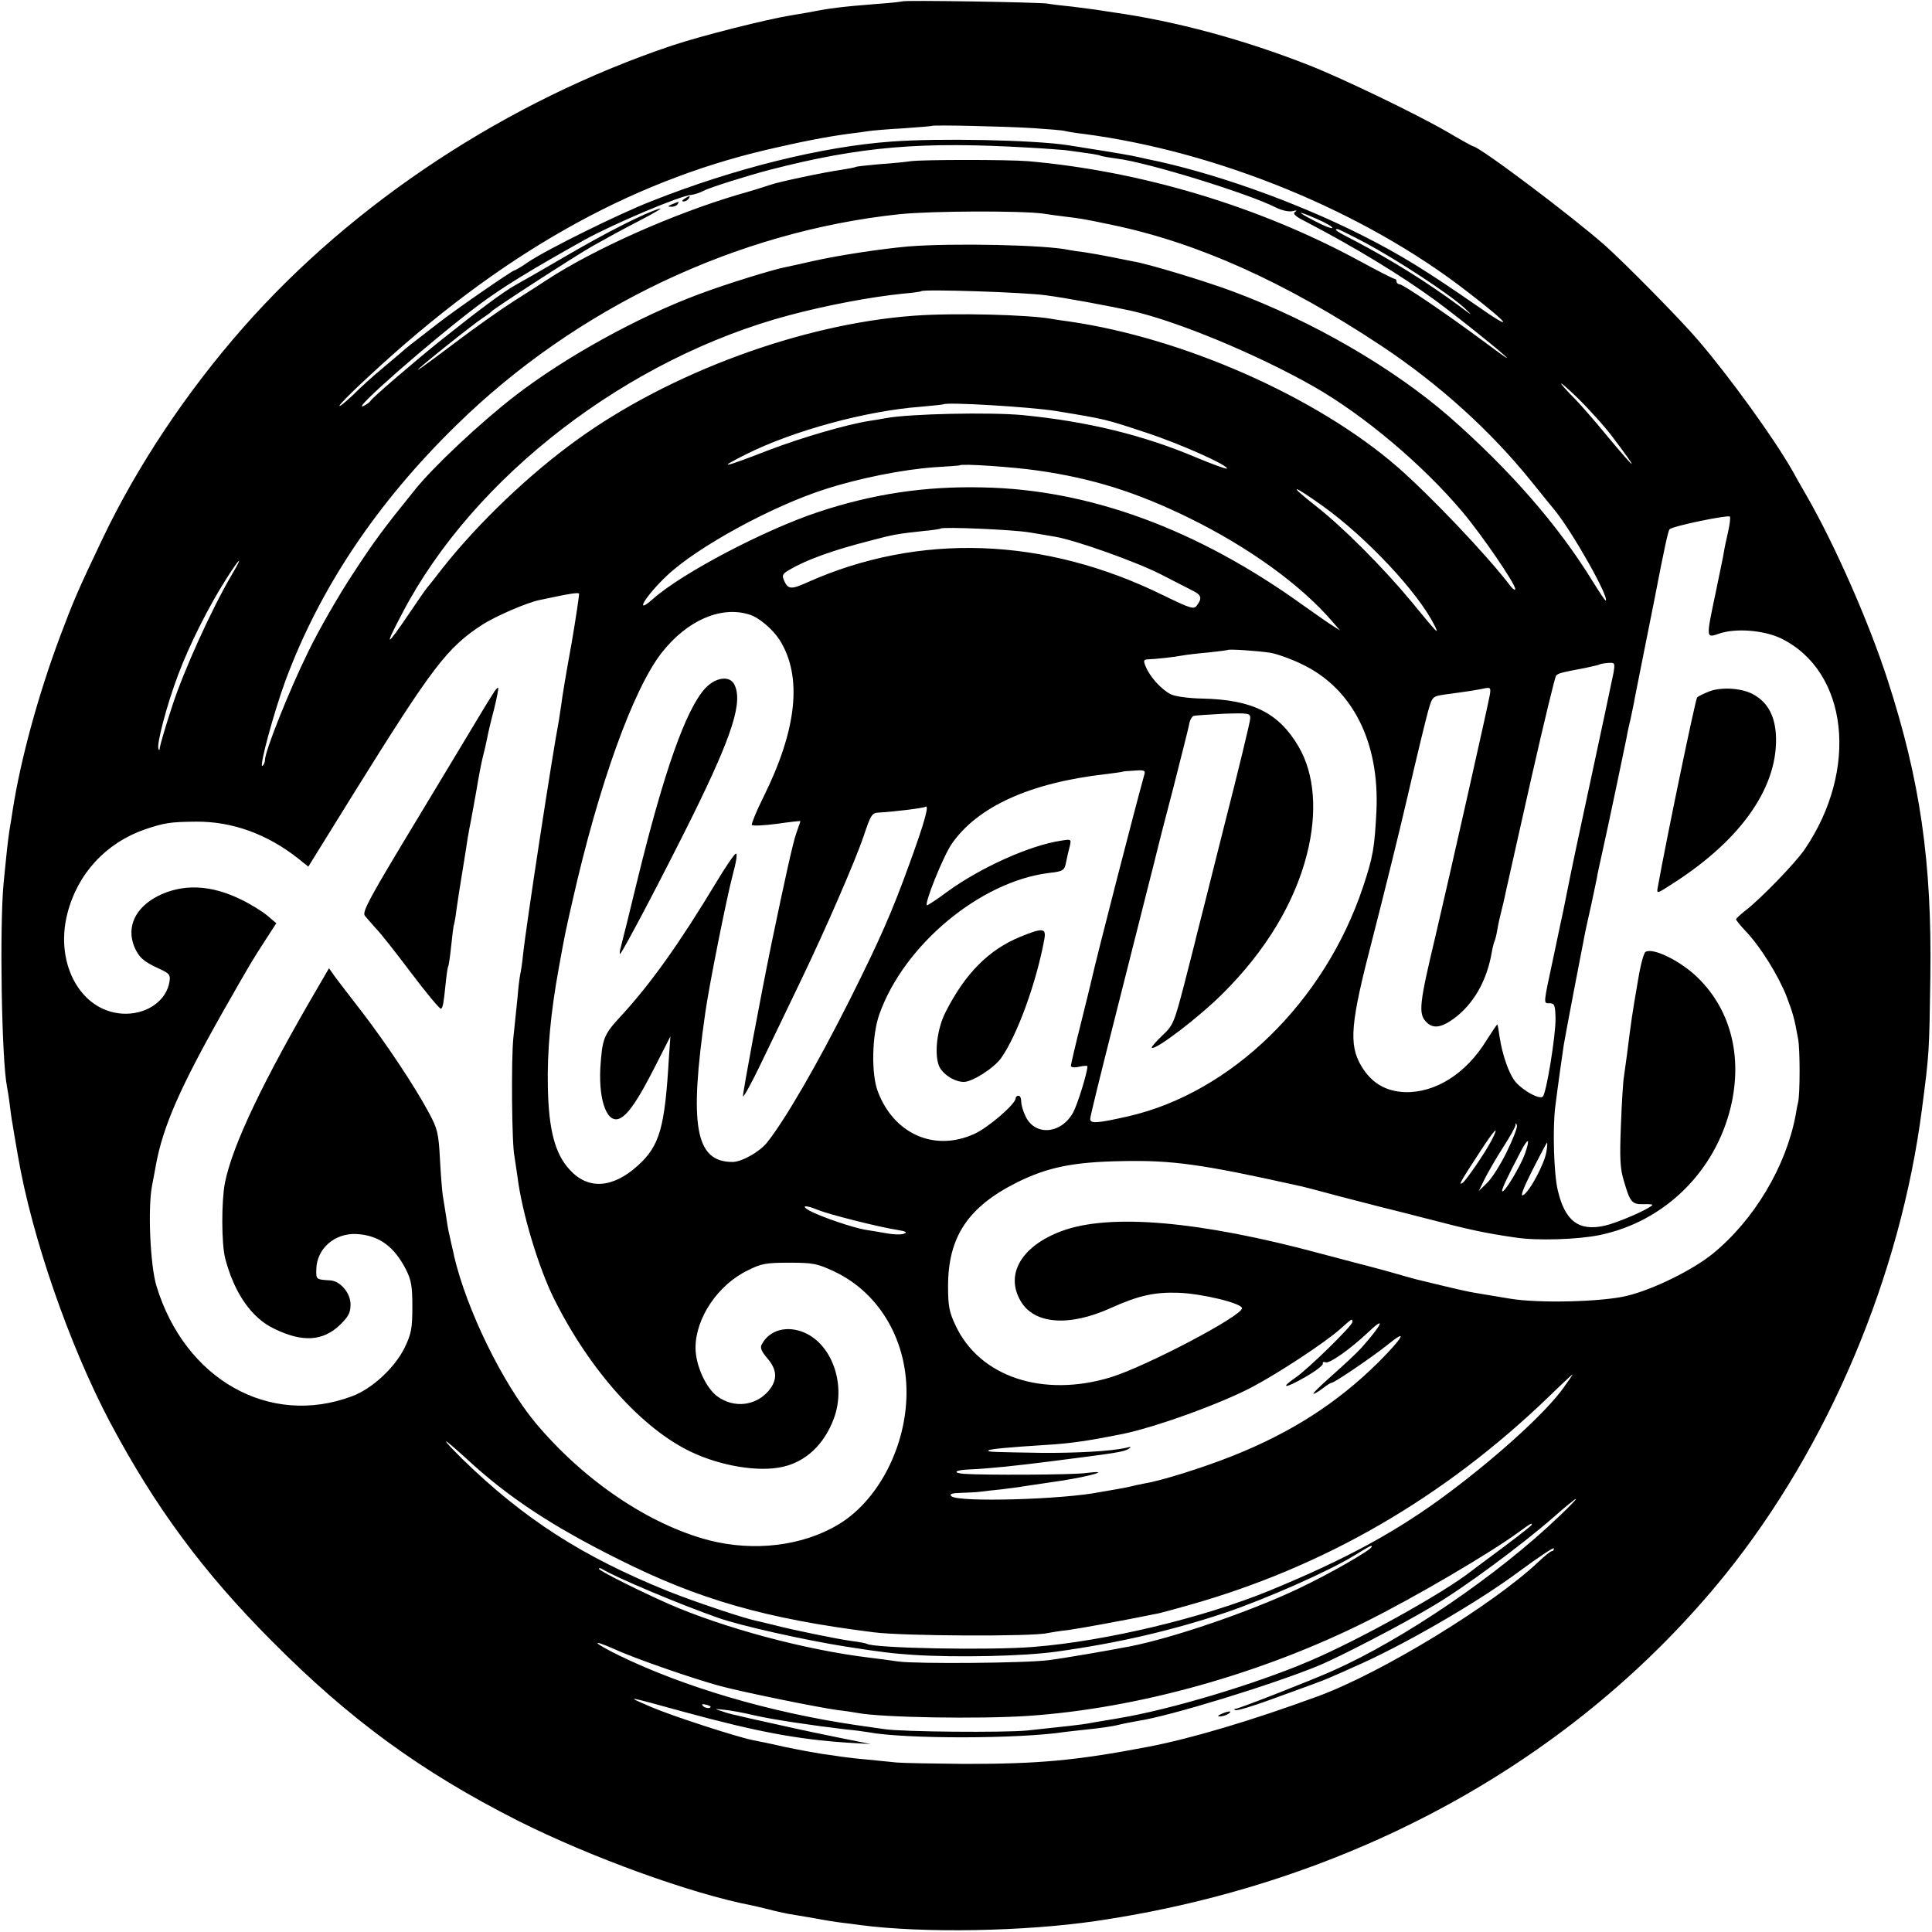<?xml version="1.0" standalone="no"?>
<!DOCTYPE svg PUBLIC "-//W3C//DTD SVG 20010904//EN"
 "http://www.w3.org/TR/2001/REC-SVG-20010904/DTD/svg10.dtd">
<svg version="1.0" xmlns="http://www.w3.org/2000/svg"
 width="700pt" height="700pt" viewBox="0 0 700 700"
 preserveAspectRatio="xMidYMid meet">
<g transform="translate(0,700) scale(0.1,-0.1)"
fill="#000000" stroke="none">
<path d="M3269 6995 c-2 -1 -42 -6 -89 -9 -127 -10 -177 -16 -245 -30 -11 -2
-40 -7 -65 -11 -89 -14 -327 -74 -435 -110 -595 -200 -1155 -568 -1554 -1022
-206 -234 -385 -503 -511 -768 -87 -182 -105 -225 -152 -350 -78 -208 -143
-444 -172 -630 -2 -16 -8 -50 -12 -75 -7 -50 -9 -66 -21 -190 -15 -162 -7
-637 12 -735 2 -11 7 -40 10 -65 3 -25 7 -56 10 -70 2 -14 11 -67 20 -118 50
-293 186 -685 332 -962 165 -311 339 -546 588 -796 282 -284 539 -472 890
-650 262 -132 630 -266 851 -308 11 -2 37 -9 59 -14 22 -6 54 -13 70 -16 17
-3 59 -10 95 -16 36 -7 80 -14 98 -16 17 -2 49 -6 70 -9 229 -30 596 -23 854
15 926 136 1734 581 2279 1255 373 463 635 1081 713 1690 26 199 26 201 30
475 6 418 -37 713 -155 1077 -68 210 -192 491 -294 668 -19 33 -42 73 -51 90
-66 116 -226 338 -342 473 -64 75 -258 272 -337 343 -119 105 -456 359 -478
359 -2 0 -44 23 -93 52 -114 66 -382 195 -502 242 -237 93 -481 159 -707 191
-22 3 -51 8 -65 10 -14 2 -52 7 -85 11 -33 3 -73 8 -90 11 -35 5 -521 13 -526
8z m471 -459 c58 -4 112 -8 120 -11 8 -2 38 -7 65 -10 489 -64 1019 -282 1393
-573 156 -120 173 -148 32 -49 -185 128 -277 185 -416 255 -242 122 -544 229
-779 276 -16 4 -41 9 -55 12 -25 5 -165 28 -231 38 -125 19 -467 26 -640 13
-250 -18 -569 -97 -869 -216 -118 -46 -379 -175 -447 -221 -24 -17 -47 -30
-50 -30 -7 0 -216 -144 -278 -193 -97 -75 -119 -92 -129 -102 -6 -5 -38 -32
-71 -60 -33 -27 -81 -71 -107 -97 -27 -25 -48 -43 -48 -38 0 5 48 53 108 108
470 437 934 701 1442 820 120 28 216 47 300 58 25 3 55 7 67 9 12 2 68 7 125
10 57 4 104 8 105 9 5 4 267 -2 363 -8z m-10 -71 c58 -3 116 -8 130 -9 102
-14 124 -17 129 -21 3 -1 30 -6 60 -10 111 -14 474 -126 574 -177 23 -11 47
-16 60 -13 15 4 18 3 9 -3 -9 -6 1 -16 37 -34 182 -95 343 -193 471 -286 87
-64 260 -203 260 -209 0 -2 -39 26 -87 62 -129 96 -290 205 -302 205 -6 0 -11
5 -11 10 0 6 -3 10 -8 10 -4 0 -61 29 -127 65 -363 197 -789 325 -1200 361
-76 6 -378 6 -425 0 -19 -3 -71 -8 -115 -11 -44 -4 -82 -8 -85 -10 -3 -2 -26
-6 -50 -10 -64 -9 -230 -44 -260 -55 -14 -5 -65 -21 -115 -35 -237 -70 -524
-198 -695 -310 -19 -13 -73 -47 -120 -77 -47 -30 -143 -98 -213 -151 -70 -53
-130 -97 -133 -97 -7 0 201 166 235 188 14 9 28 19 31 23 8 10 290 193 366
237 39 22 115 64 170 92 54 28 88 48 74 44 -51 -14 -189 -84 -335 -169 -82
-48 -166 -96 -186 -107 -44 -24 -139 -95 -273 -202 -91 -73 -251 -210 -254
-219 -2 -4 -13 -12 -25 -18 -52 -24 247 238 416 365 84 63 188 127 385 237
105 58 348 161 387 163 11 1 31 8 45 15 19 11 163 56 240 76 330 85 549 103
940 80z m50 -239 c19 -3 55 -8 80 -11 51 -6 66 -8 170 -30 311 -65 626 -207
975 -438 209 -139 396 -308 544 -492 40 -49 78 -97 86 -106 65 -81 195 -312
183 -325 -2 -1 -23 30 -47 69 -126 205 -301 405 -521 598 -203 176 -493 345
-783 453 -99 37 -306 100 -362 109 -16 3 -55 11 -85 17 -30 6 -71 13 -90 16
-19 2 -44 6 -55 8 -83 19 -426 26 -585 13 -99 -9 -246 -31 -345 -53 -38 -9
-81 -18 -95 -21 -48 -9 -216 -61 -315 -98 -224 -83 -489 -230 -670 -370 -124
-96 -295 -256 -362 -340 -114 -141 -146 -184 -225 -305 -49 -74 -123 -202
-163 -285 -69 -141 -155 -357 -155 -389 0 -8 -4 -17 -9 -21 -14 -8 42 197 84
311 125 335 331 643 620 925 434 425 1015 701 1605 763 118 12 441 13 520 2z
m995 -21 c32 -14 55 -28 52 -31 -3 -3 -31 8 -63 25 -72 37 -66 40 11 6z m174
-86 c112 -60 299 -182 356 -234 34 -32 32 -31 -20 8 -118 87 -244 165 -377
235 -63 32 -78 42 -62 42 4 0 50 -23 103 -51z m-1159 -189 c70 -9 220 -37 304
-55 168 -37 459 -158 665 -275 184 -105 396 -284 540 -455 70 -83 191 -260
191 -279 0 -6 -7 -2 -16 9 -84 111 -292 330 -414 436 -292 252 -772 464 -1185
524 -23 3 -50 7 -61 9 -83 16 -359 23 -504 12 -405 -30 -883 -206 -1220 -450
-172 -124 -354 -298 -483 -460 -26 -34 -53 -68 -60 -76 -7 -8 -36 -51 -66 -95
-84 -124 -90 -123 -23 4 259 495 816 923 1402 1079 135 36 294 66 411 78 35 3
65 7 67 9 8 8 377 -4 452 -15z m2054 -515 c98 -130 90 -128 -24 9 -45 55 -97
114 -114 131 -70 71 -65 75 8 5 42 -41 101 -106 130 -145z m-2019 96 c183 -30
181 -30 323 -77 124 -40 307 -122 297 -132 -2 -2 -53 16 -112 41 -192 81 -393
130 -628 153 -117 11 -410 5 -495 -11 -14 -3 -41 -7 -60 -10 -83 -13 -244 -60
-365 -106 -170 -66 -190 -69 -80 -14 171 85 432 156 628 171 45 4 83 8 85 9
11 9 311 -9 407 -24z m-64 -216 c196 -28 356 -78 544 -170 219 -107 410 -245
525 -380 l25 -29 -25 16 c-14 8 -63 43 -110 76 -382 275 -774 419 -1160 426
-210 5 -400 -24 -598 -90 -194 -65 -488 -219 -595 -313 -72 -64 -30 8 48 82
110 105 384 254 576 315 124 40 282 71 394 79 50 3 91 6 92 7 8 7 195 -6 284
-19z m1031 -128 c158 -113 345 -312 405 -432 19 -38 13 -32 -83 85 -101 122
-248 270 -348 348 -102 80 -86 79 26 -1z m1469 -95 c-6 -26 -13 -58 -15 -72
-2 -14 -16 -80 -30 -148 -35 -166 -35 -164 12 -148 60 21 162 13 225 -17 243
-119 283 -474 86 -764 -34 -50 -160 -180 -216 -223 -18 -14 -33 -28 -33 -31 0
-3 17 -24 37 -45 52 -55 116 -158 146 -234 23 -61 28 -77 42 -155 7 -37 7
-198 0 -228 -3 -12 -7 -33 -9 -47 -35 -187 -151 -381 -301 -503 -73 -59 -215
-129 -310 -152 -89 -22 -322 -28 -426 -10 -41 7 -92 15 -114 19 -34 5 -73 14
-225 51 -8 2 -58 16 -110 31 -52 14 -102 27 -110 29 -8 2 -64 17 -125 33 -437
118 -765 147 -940 81 -144 -54 -204 -156 -147 -253 49 -84 175 -94 327 -25
100 45 158 58 245 55 85 -3 230 -38 230 -56 0 -28 -346 -210 -475 -250 -246
-75 -476 1 -563 188 -23 48 -27 71 -27 142 0 178 72 287 250 376 111 55 204
74 380 77 181 4 289 -11 635 -88 8 -1 78 -19 155 -40 77 -20 147 -38 155 -40
9 -2 85 -21 170 -43 141 -37 206 -51 312 -66 77 -12 226 -7 303 9 235 48 420
230 476 465 43 181 0 350 -118 466 -61 61 -164 112 -191 95 -6 -3 -18 -47 -26
-96 -23 -132 -26 -156 -41 -275 -4 -30 -9 -66 -11 -80 -3 -14 -8 -93 -11 -175
-5 -123 -3 -161 11 -205 22 -76 29 -84 71 -83 20 1 35 -1 32 -3 -16 -17 -128
-65 -173 -75 -94 -21 -144 17 -170 129 -14 58 -19 222 -9 302 9 72 26 193 31
225 5 32 71 376 78 410 2 11 12 54 21 95 9 41 18 86 21 100 2 14 11 54 19 90
16 70 81 379 89 420 2 14 9 45 15 70 5 25 12 56 14 70 3 14 19 95 36 181 17
85 33 164 35 175 37 192 50 250 55 256 10 12 216 54 219 46 2 -5 -1 -30 -7
-56z m-2531 -1 c36 -6 79 -13 95 -16 74 -13 294 -91 383 -137 53 -27 107 -55
119 -61 26 -14 28 -26 10 -50 -11 -16 -21 -13 -122 36 -430 212 -887 228
-1292 46 -55 -25 -68 -24 -81 5 -10 22 -8 27 21 43 59 35 157 70 286 103 90
24 104 26 196 36 33 3 61 7 63 9 8 7 264 -4 322 -14z m-2890 -153 c-74 -126
-173 -345 -215 -473 -25 -75 -45 -145 -46 -154 0 -9 -3 -11 -5 -4 -7 17 30
158 71 267 40 107 110 247 175 349 50 79 64 89 20 15z m1230 -254 c-18 -98
-34 -195 -36 -214 -3 -19 -7 -46 -9 -60 -24 -125 -119 -745 -130 -850 -3 -30
-8 -62 -10 -70 -2 -8 -7 -46 -10 -85 -4 -38 -11 -104 -15 -145 -8 -76 -6 -384
4 -430 2 -14 7 -47 11 -74 16 -129 76 -328 132 -441 130 -261 320 -472 498
-556 108 -51 243 -73 329 -54 85 18 152 81 187 175 45 120 -4 266 -105 311
-64 28 -128 11 -156 -42 -7 -11 -1 -26 20 -50 36 -42 38 -78 5 -118 -47 -55
-125 -64 -185 -21 -42 30 -80 113 -80 177 0 107 81 228 189 280 49 25 67 28
151 28 86 0 101 -3 163 -32 167 -79 269 -258 261 -459 -7 -190 -109 -377 -249
-459 -130 -77 -304 -97 -465 -56 -219 57 -455 217 -630 426 -121 146 -250 412
-295 605 0 3 -5 23 -10 45 -5 22 -9 42 -10 45 -1 3 -5 28 -9 55 -4 28 -10 61
-12 75 -2 14 -7 72 -10 130 -5 95 -9 111 -41 170 -51 95 -153 248 -241 363
-42 54 -87 113 -99 129 l-21 30 -36 -62 c-202 -345 -313 -577 -341 -715 -13
-67 -13 -221 1 -275 33 -125 95 -215 177 -254 102 -50 176 -46 238 13 32 31
39 45 39 75 0 41 -37 85 -74 87 -51 3 -51 3 -50 41 2 74 66 130 144 127 81 -4
137 -43 181 -129 19 -38 23 -60 23 -135 0 -78 -4 -98 -28 -148 -36 -73 -118
-149 -191 -176 -299 -112 -605 61 -708 399 -23 75 -32 284 -16 365 5 28 12 61
14 75 26 140 88 281 243 555 103 181 104 182 151 255 l42 65 -33 28 c-18 15
-60 41 -93 57 -111 55 -213 59 -304 13 -81 -42 -113 -111 -85 -182 17 -40 34
-55 91 -81 37 -17 41 -22 37 -47 -11 -67 -77 -115 -157 -116 -158 -1 -261 175
-213 363 37 145 140 256 281 305 72 24 91 27 185 28 132 1 258 -45 371 -134
l36 -29 163 263 c287 461 339 530 468 614 49 31 159 79 207 89 112 24 140 28
143 23 1 -3 -11 -86 -28 -185z m643 110 c36 -10 86 -53 112 -93 83 -133 63
-324 -60 -571 -25 -50 -43 -95 -41 -99 3 -4 43 -2 90 4 47 7 86 11 86 10 0 -2
-7 -21 -15 -44 -12 -34 -41 -165 -90 -401 -39 -190 -105 -544 -103 -552 2 -5
34 53 70 129 37 76 100 208 141 293 91 189 196 432 226 520 26 78 30 85 56 86
55 3 161 16 168 21 15 9 -3 -56 -58 -207 -64 -177 -108 -276 -215 -490 -118
-235 -236 -439 -302 -521 -27 -33 -91 -69 -124 -69 -135 0 -158 130 -98 545
14 98 76 408 97 488 14 52 20 86 13 84 -6 -2 -38 -49 -71 -104 -133 -221 -238
-368 -344 -483 -64 -69 -69 -82 -76 -191 -6 -122 27 -205 73 -180 30 16 65 68
125 186 l56 110 -5 -70 c-15 -261 -33 -326 -114 -399 -91 -82 -180 -87 -246
-14 -53 57 -76 144 -79 298 -3 130 10 272 40 435 22 121 22 122 49 240 95 421
221 771 325 902 91 115 212 168 314 137z m1889 -139 c24 -4 75 -22 114 -41
184 -87 283 -282 271 -534 -7 -133 -12 -164 -49 -275 -139 -415 -477 -745
-852 -830 -111 -25 -136 -27 -136 -9 0 9 39 167 86 352 47 186 101 399 120
475 19 75 37 145 39 155 2 9 27 107 56 217 28 110 54 213 57 228 2 16 10 30
16 33 6 2 55 5 109 8 91 3 97 2 97 -16 0 -11 -43 -189 -96 -396 -52 -208 -97
-386 -100 -397 -2 -11 -22 -87 -43 -170 -37 -142 -41 -151 -81 -188 -23 -22
-39 -41 -37 -43 11 -12 172 111 257 196 156 155 260 328 305 504 39 153 28
292 -30 391 -72 123 -168 170 -349 174 -52 1 -100 8 -115 16 -33 17 -74 62
-89 98 -10 23 -9 27 6 28 28 1 95 8 126 14 16 3 59 8 95 11 36 4 67 8 69 9 5
4 108 -3 154 -10z m1244 -73 c-4 -20 -18 -86 -31 -147 -13 -60 -47 -218 -75
-350 -46 -213 -56 -265 -76 -365 -3 -14 -19 -88 -35 -165 -38 -178 -38 -170
-14 -170 17 0 20 -7 21 -55 1 -60 -33 -270 -46 -283 -11 -12 -70 20 -98 52
-24 27 -49 99 -59 166 -3 22 -6 41 -8 43 -1 1 -18 -24 -39 -57 -74 -121 -185
-191 -296 -188 -70 3 -121 33 -158 95 -46 79 -39 155 41 462 36 140 94 372
127 515 33 143 67 283 75 311 15 51 15 51 62 58 91 12 118 17 142 22 21 4 23
2 19 -23 -8 -45 -144 -649 -199 -883 -56 -234 -60 -272 -33 -301 24 -27 54
-24 101 10 71 52 120 136 138 241 3 18 8 36 10 40 2 4 7 22 10 41 3 19 10 50
15 69 5 19 11 46 14 60 3 14 7 34 10 45 2 11 41 182 85 379 45 198 85 364 89
368 9 9 16 11 106 28 27 6 51 11 52 13 2 1 15 4 30 5 25 2 26 0 20 -36z
m-1700 -369 c-30 -107 -172 -657 -191 -743 -2 -8 -19 -80 -39 -159 -20 -79
-36 -148 -36 -153 0 -5 13 -7 30 -3 17 4 30 4 30 2 0 -23 -36 -139 -52 -168
-43 -78 -138 -86 -172 -14 -9 18 -16 42 -16 54 0 12 -4 21 -10 21 -5 0 -10 -4
-10 -9 0 -21 -99 -106 -149 -129 -144 -66 -291 -2 -350 152 -25 64 -22 205 5
281 89 251 365 481 614 512 53 6 57 9 63 41 3 16 9 41 13 56 6 26 5 26 -32 20
-113 -17 -291 -97 -412 -185 -36 -27 -70 -49 -73 -49 -13 0 58 177 89 222 93
135 284 222 557 253 33 4 61 8 62 9 1 1 21 3 44 4 35 3 40 0 35 -15z m1313
-1367 c-23 -47 -55 -97 -72 -113 l-29 -28 22 45 c13 25 42 76 66 113 24 37 44
73 45 80 0 9 2 9 5 0 3 -7 -14 -50 -37 -97z m-55 42 c-24 -46 -92 -145 -105
-154 -15 -9 -11 -1 60 108 56 87 77 108 45 46z m121 -49 c-17 -46 -75 -143
-82 -135 -4 3 12 39 67 144 28 53 35 49 15 -9z m78 9 c-6 -43 -61 -146 -84
-158 -12 -7 -1 22 33 90 28 55 52 100 53 100 2 0 1 -15 -2 -32z m-2639 -212
c39 -16 221 -62 286 -72 32 -5 39 -9 25 -14 -10 -4 -37 -3 -60 1 -22 4 -57 10
-78 13 -44 7 -162 47 -203 69 -36 20 -15 22 30 3z m1936 -406 c0 -13 -162
-172 -207 -202 -58 -40 -36 -39 35 2 37 21 66 43 65 49 -2 6 3 8 10 5 14 -5
87 46 152 107 67 64 56 34 -21 -53 -16 -18 -64 -63 -106 -100 -43 -38 -74 -68
-69 -68 4 0 20 9 34 20 14 11 28 20 32 20 10 0 151 96 203 138 76 62 56 26
-35 -65 -149 -147 -314 -253 -527 -338 -108 -43 -258 -90 -320 -100 -17 -3
-38 -8 -46 -10 -8 -2 -31 -7 -50 -10 -19 -3 -48 -8 -64 -11 -132 -27 -516 -38
-539 -15 -8 8 1 11 33 12 25 1 56 2 70 4 14 2 50 6 80 9 30 4 66 8 80 11 14 2
75 11 135 20 110 17 186 40 90 28 -48 -7 -376 -8 -443 -3 -44 4 -31 14 21 16
71 3 166 13 292 29 242 31 266 34 285 46 11 7 7 8 -11 3 -54 -12 -179 -19
-304 -18 -182 3 -199 3 -193 9 5 5 70 11 211 20 84 5 147 14 272 39 120 24
357 110 471 170 100 53 265 162 319 210 45 40 45 40 45 26z m765 -238 c-61
-86 -231 -242 -411 -377 -186 -140 -372 -242 -654 -358 -242 -99 -592 -183
-855 -204 -156 -13 -577 -5 -604 11 -3 2 -27 7 -53 10 -53 7 -223 42 -283 58
-22 5 -48 12 -58 14 -45 8 -232 71 -327 109 -310 125 -522 262 -743 477 -87
86 -79 87 13 3 150 -139 309 -244 550 -364 290 -146 534 -216 925 -265 105
-14 579 -16 630 -3 11 2 45 8 75 11 43 6 198 34 330 61 8 2 58 15 110 30 488
138 919 387 1299 752 47 46 87 83 88 83 2 0 -13 -22 -32 -48z m-15 -465 c-223
-214 -564 -446 -820 -560 -78 -35 -339 -137 -352 -138 -7 0 -8 -2 -2 -5 6 -3
62 14 125 37 63 23 132 48 154 56 22 8 56 21 75 30 19 8 51 22 70 31 177 76
452 235 605 349 69 51 125 88 125 83 0 -6 -3 -10 -7 -10 -5 0 -26 -17 -48 -38
-166 -157 -569 -403 -800 -488 -243 -89 -459 -153 -615 -183 -261 -50 -397
-62 -663 -62 -111 1 -222 3 -247 5 -25 3 -74 7 -110 11 -36 3 -76 8 -90 10
-14 2 -45 7 -70 10 -25 4 -87 15 -139 26 -51 12 -102 22 -113 24 -56 11 -294
88 -368 120 -98 42 -98 42 120 -18 264 -72 411 -99 590 -111 l85 -5 -100 20
c-55 11 -161 33 -235 50 -74 16 -144 32 -155 35 -11 2 -33 8 -50 14 -28 9 -28
9 10 5 22 -2 71 -11 108 -20 65 -15 205 -36 332 -51 33 -3 69 -8 80 -10 132
-25 545 -25 715 1 14 2 54 6 90 10 36 4 81 10 100 15 19 5 53 11 74 15 114 17
486 131 656 201 76 32 300 148 410 214 114 67 321 220 440 324 41 36 77 66 80
65 3 0 -24 -28 -60 -62z m-100 -31 c0 -3 -46 -39 -102 -81 -57 -42 -110 -82
-118 -88 -99 -78 -406 -249 -585 -325 -196 -84 -507 -177 -695 -208 -64 -11
-86 -14 -105 -18 -21 -4 -90 -12 -224 -26 -84 -8 -453 -5 -516 5 -22 3 -69 10
-105 15 -311 46 -620 137 -855 251 -96 47 -110 64 -19 24 76 -35 288 -108 384
-134 87 -23 352 -77 425 -87 28 -3 59 -8 70 -10 85 -17 443 -23 620 -11 399
27 848 153 1229 344 174 87 440 243 546 320 47 34 50 36 50 29z m-580 -80 c0
-11 -157 -101 -270 -154 -174 -82 -448 -176 -605 -207 -77 -15 -246 -44 -295
-50 -84 -11 -477 -14 -545 -5 -33 5 -80 11 -105 14 -233 28 -529 108 -728 195
-106 47 -252 120 -252 127 0 3 3 3 8 1 54 -33 285 -130 422 -178 80 -29 319
-82 465 -105 128 -20 170 -25 245 -30 155 -10 401 -5 519 12 223 31 416 76
611 141 147 50 370 148 465 206 64 39 65 39 65 33z m-2399 -584 c-7 -2 -18 1
-23 6 -8 8 -4 9 13 5 13 -4 18 -8 10 -11z"/>
<path d="M2480 6280 c-9 -6 -10 -10 -3 -10 6 0 15 5 18 10 8 12 4 12 -15 0z"/>
<path d="M2435 6260 c-16 -7 -17 -9 -3 -9 9 -1 20 4 23 9 7 11 7 11 -20 0z"/>
<path d="M6196 4496 c-21 -8 -42 -18 -47 -23 -6 -6 -111 -511 -143 -690 -4
-22 -2 -21 52 14 255 162 390 359 376 548 -6 68 -33 114 -85 141 -41 21 -110
25 -153 10z"/>
<path d="M1786 4486 c-9 -14 -24 -38 -33 -53 -9 -16 -113 -187 -230 -382 -184
-304 -212 -355 -201 -369 7 -9 26 -30 41 -47 16 -16 74 -90 129 -163 55 -73
103 -130 106 -127 7 6 9 17 17 94 3 30 7 57 9 60 2 3 7 37 11 76 4 38 8 72 10
75 1 3 6 28 9 55 4 28 13 88 21 135 8 47 16 101 19 120 3 19 8 46 11 60 3 14
12 66 21 115 8 50 19 106 24 125 5 19 12 49 15 65 3 17 14 64 25 105 10 41 17
76 15 78 -2 2 -11 -8 -19 -22z"/>
<path d="M2556 4507 c-70 -75 -150 -300 -247 -697 -27 -113 -54 -220 -59 -239
-5 -18 -6 -30 -3 -27 13 13 158 289 263 501 144 292 183 414 150 476 -17 32
-67 25 -104 -14z"/>
<path d="M3697 3606 c-115 -47 -201 -134 -272 -275 -29 -58 -40 -144 -24 -190
11 -31 56 -61 91 -61 31 0 109 50 135 86 59 83 129 277 157 432 7 40 -6 41
-87 8z"/>
<path d="M4425 790 c-13 -6 -15 -9 -5 -9 8 0 22 4 30 9 18 12 2 12 -25 0z"/>
</g>
</svg>
